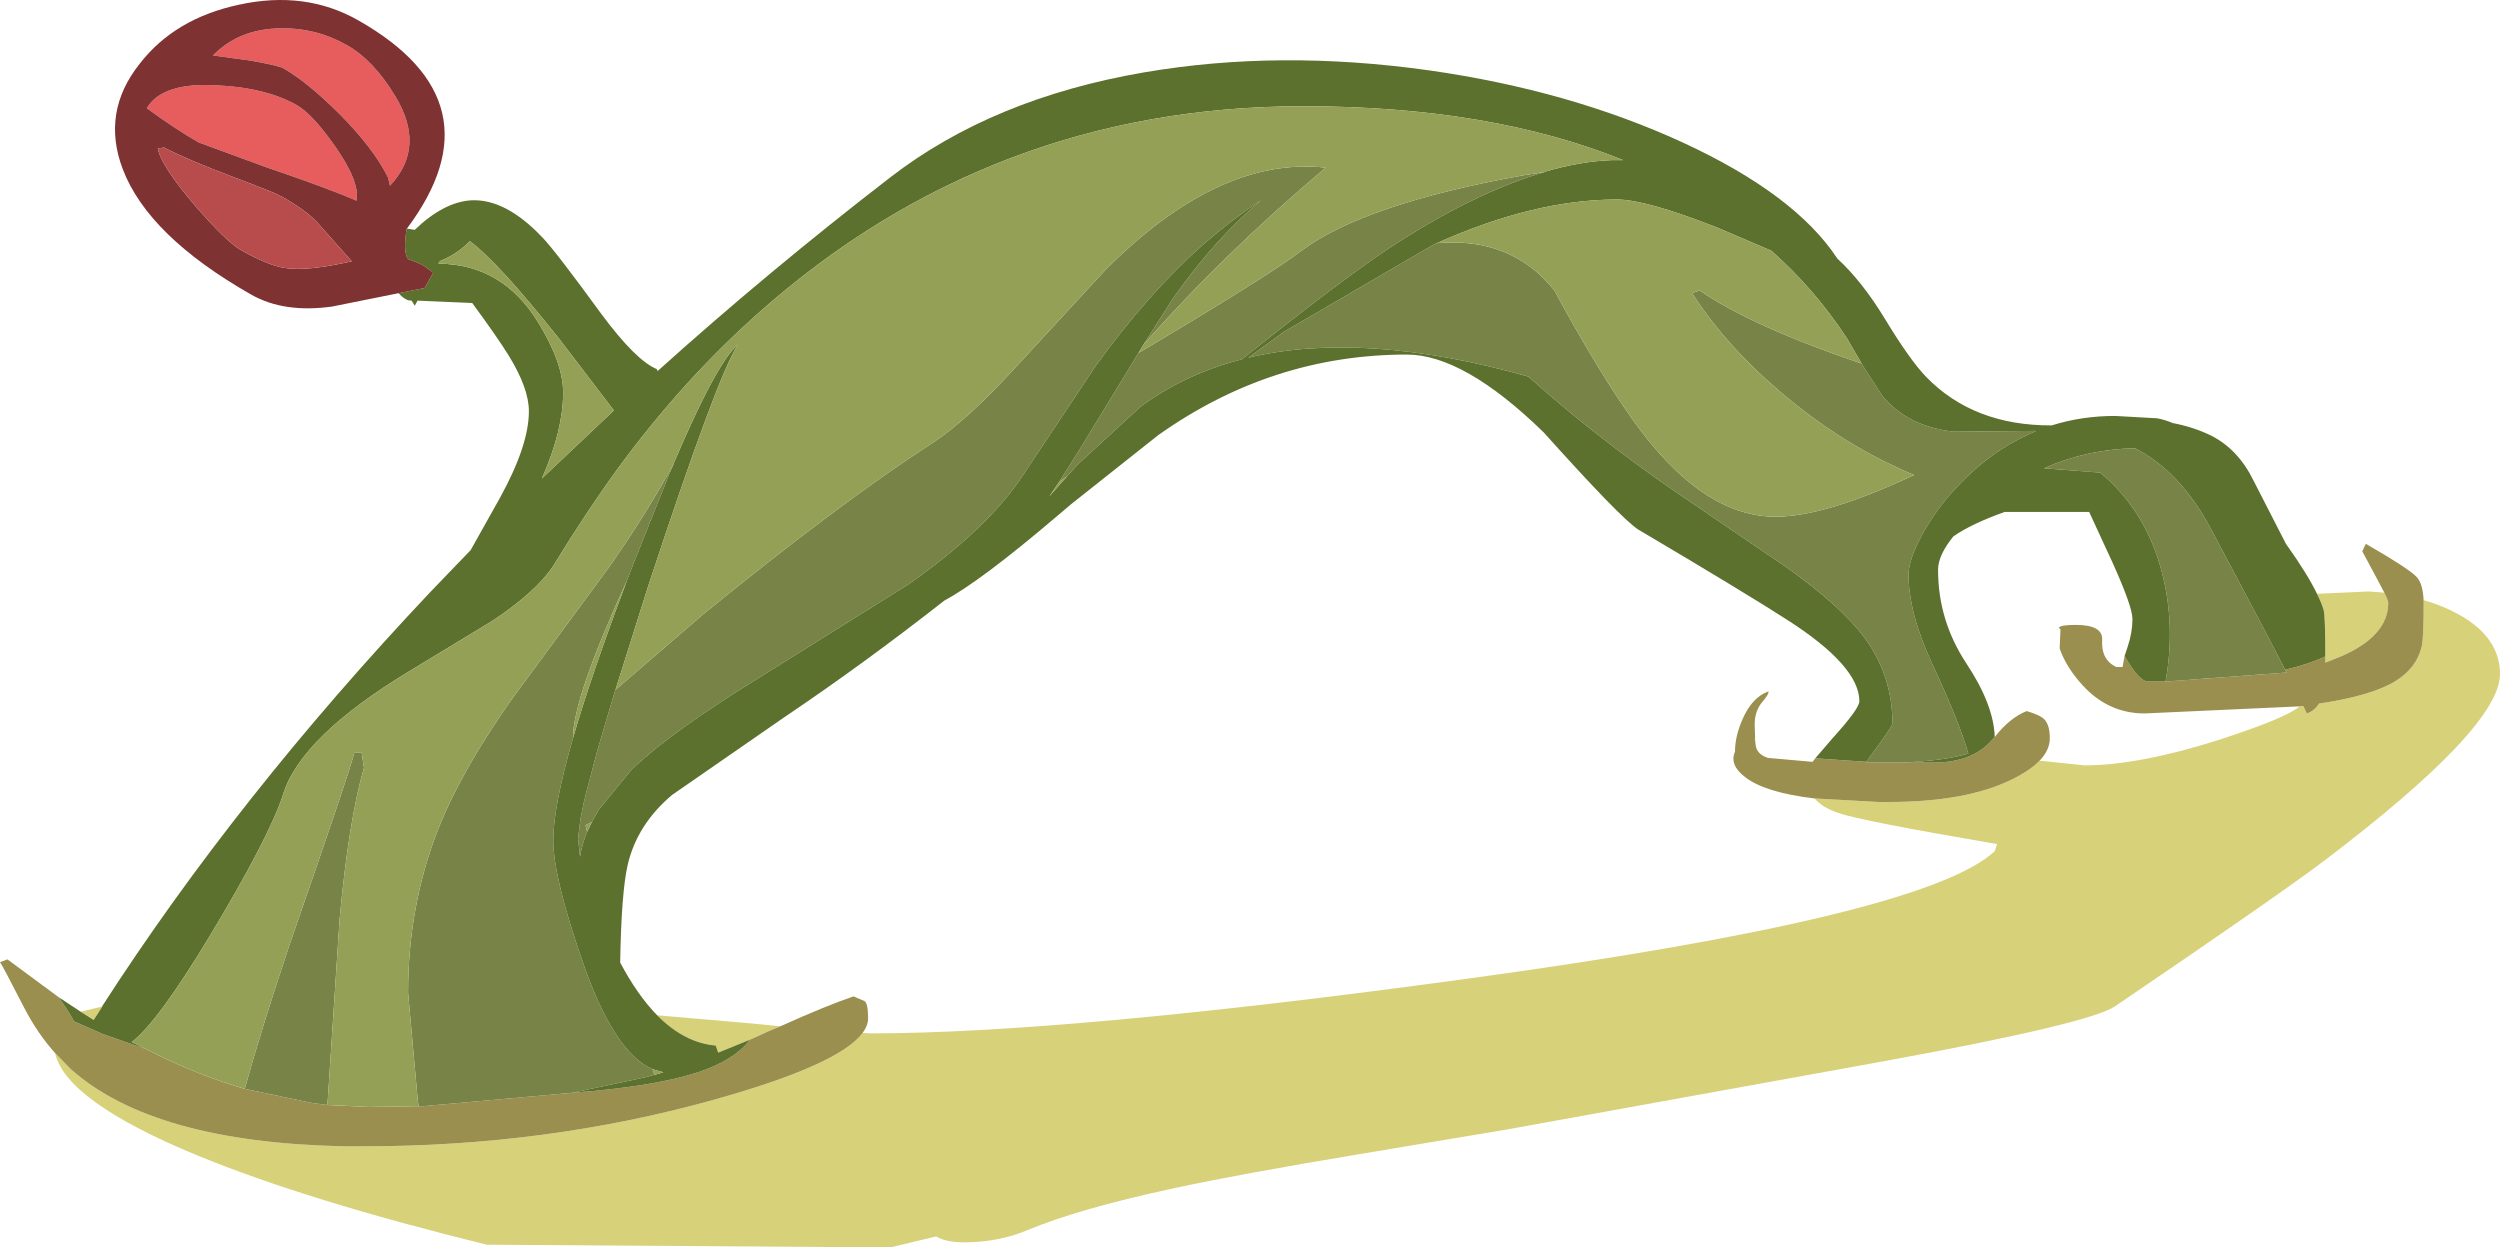 <?xml version="1.0" encoding="UTF-8" standalone="no"?>
<svg xmlns:ffdec="https://www.free-decompiler.com/flash" xmlns:xlink="http://www.w3.org/1999/xlink" ffdec:objectType="shape" height="158.5px" width="317.65px" xmlns="http://www.w3.org/2000/svg">
  <g transform="matrix(1.0, 0.0, 0.0, 1.0, 388.1, 2.25)">
    <path d="M-80.15 74.25 L-80.15 74.0 Q-77.7 74.7 -75.65 75.85 -70.45 78.75 -70.45 83.4 -70.45 90.2 -92.9 107.2 -98.6 111.5 -119.35 125.6 -122.55 127.8 -148.8 132.6 L-196.55 141.25 -215.4 144.4 Q-230.75 146.95 -239.05 148.75 -251.1 151.35 -257.55 154.05 -261.25 155.6 -265.6 155.6 -267.9 155.6 -269.15 154.85 L-275.0 156.25 -326.25 155.9 Q-349.05 150.3 -363.05 144.55 -379.75 137.65 -381.1 131.55 L-379.1 133.6 Q-368.65 142.9 -344.4 143.4 L-341.85 143.4 Q-318.6 143.4 -297.45 137.5 -281.5 133.05 -278.5 129.0 L-277.5 129.05 Q-252.55 129.05 -202.0 122.15 -143.55 114.2 -134.65 105.9 L-134.35 105.0 Q-151.65 102.05 -154.5 101.05 -156.5 100.4 -157.55 99.2 L-149.4 99.65 -148.1 99.65 Q-138.3 99.65 -132.5 96.8 -130.15 95.65 -128.95 94.4 L-123.25 95.0 Q-116.45 95.0 -106.3 91.8 -97.65 89.0 -95.9 87.5 L-95.45 87.45 -95.0 88.4 Q-94.05 88.1 -93.45 87.15 -86.75 86.15 -83.75 84.3 -81.05 82.65 -80.4 79.9 -80.15 78.85 -80.15 74.5 L-80.15 74.25 M-377.85 126.3 L-375.15 125.65 -375.1 125.65 -375.65 126.5 -376.2 127.35 -377.85 126.3 M-93.7 73.2 L-87.1 72.9 -85.15 73.05 Q-84.65 74.05 -84.65 74.35 -84.65 78.55 -90.65 81.15 L-92.65 81.95 -92.65 81.4 -92.65 81.15 Q-92.65 76.1 -92.85 75.3 -93.1 74.4 -93.7 73.2 M-292.8 129.85 L-296.85 131.5 -297.15 130.6 Q-301.15 130.25 -304.6 126.75 L-292.5 127.8 -288.95 128.15 -290.5 128.8 -292.8 129.85" fill="#d7d179" fill-rule="evenodd" stroke="none"/>
    <path d="M-80.15 74.25 L-80.15 74.5 Q-80.15 78.85 -80.4 79.9 -81.05 82.65 -83.75 84.3 -86.75 86.15 -93.45 87.15 -94.05 88.1 -95.0 88.4 L-95.45 87.45 -95.9 87.5 -115.6 88.4 Q-120.5 88.4 -123.9 84.35 -125.65 82.3 -126.4 80.15 L-126.3 77.8 -126.25 77.8 -126.5 77.5 Q-126.3 77.15 -124.35 77.15 -120.9 77.15 -121.0 79.05 -121.15 81.6 -119.2 82.5 L-118.4 82.5 -118.4 82.45 -118.15 81.1 Q-116.3 84.35 -115.15 84.35 L-112.95 84.35 -97.55 83.2 -97.75 82.85 Q-94.75 82.15 -92.65 81.15 L-92.65 81.4 -92.65 81.95 -90.65 81.15 Q-84.65 78.55 -84.65 74.35 -84.65 74.05 -85.15 73.05 L-86.15 71.15 -87.95 67.8 -87.5 66.85 Q-82.1 69.95 -81.05 71.05 -80.2 71.95 -80.15 74.25 M-128.95 94.4 Q-130.15 95.65 -132.5 96.8 -138.3 99.65 -148.1 99.65 L-149.4 99.65 -157.55 99.2 Q-163.85 98.45 -166.35 96.5 -168.4 94.95 -167.65 93.25 -167.65 91.3 -166.7 89.15 -165.5 86.35 -163.4 85.6 -163.3 85.9 -164.15 86.9 -165.15 88.05 -165.15 89.8 L-165.1 91.4 -165.15 91.55 -165.1 91.75 -165.1 91.8 -165.0 92.6 Q-164.75 93.65 -163.45 94.05 L-157.8 94.55 -157.45 94.1 -150.95 94.55 -151.05 94.65 -148.75 94.65 -146.7 94.65 -142.5 94.65 Q-137.15 94.65 -134.65 91.35 L-134.65 91.4 Q-132.8 89.0 -130.6 88.1 -129.25 88.5 -128.65 88.9 -127.65 89.55 -127.65 91.55 -127.65 93.05 -128.95 94.4 M-278.5 129.0 Q-281.5 133.05 -297.45 137.5 -318.6 143.4 -341.85 143.4 L-344.4 143.4 Q-368.65 142.9 -379.1 133.6 L-381.1 131.55 Q-383.35 129.05 -385.05 125.75 -387.9 120.2 -388.1 120.0 L-387.15 119.65 -380.65 124.45 Q-378.75 127.2 -378.75 127.5 L-375.0 129.15 -369.55 131.05 -368.75 131.45 Q-362.85 134.4 -357.0 136.1 L-348.45 137.9 -346.5 138.15 -341.25 138.4 -334.9 138.3 -334.35 138.3 -315.4 136.6 Q-306.25 135.9 -300.95 134.45 -295.05 132.85 -292.8 129.85 L-290.5 128.8 -288.95 128.15 Q-283.05 125.5 -279.65 124.35 L-278.25 124.95 Q-277.8 125.25 -277.8 127.15 -277.8 128.05 -278.5 129.0" fill="#9a8f4e" fill-rule="evenodd" stroke="none"/>
    <path d="M-151.35 44.3 L-148.9 48.1 Q-145.6 52.0 -139.8 52.6 L-129.4 52.5 -130.35 52.95 Q-135.0 55.05 -138.9 59.05 -142.0 62.2 -143.9 65.75 -145.6 68.9 -145.6 70.75 -145.6 75.65 -142.55 82.2 -139.3 89.1 -138.0 93.5 -141.2 94.45 -146.7 94.65 L-148.75 94.65 -151.05 94.65 -150.95 94.55 -150.65 94.1 Q-147.65 90.1 -147.65 89.65 -147.65 83.55 -151.25 78.7 -154.2 74.75 -161.15 69.8 L-175.85 59.8 Q-185.95 52.75 -193.9 45.6 -214.85 39.7 -229.5 43.2 L-224.95 39.9 -206.15 28.95 -205.6 28.65 -205.55 28.65 Q-196.1 27.8 -190.6 34.65 -185.2 44.65 -180.6 51.15 -171.85 63.4 -162.5 63.4 -156.15 63.4 -144.9 58.1 -152.75 54.85 -159.75 49.3 -168.3 42.5 -173.1 35.0 L-172.15 34.65 Q-165.55 39.2 -151.55 43.95 L-151.35 44.3 M-112.95 84.35 Q-111.65 77.25 -113.4 70.5 -115.45 62.6 -121.25 57.8 L-128.4 57.25 Q-123.0 54.85 -116.85 54.7 -111.1 57.6 -107.15 65.0 L-100.0 78.5 -97.75 82.85 -97.55 83.2 -112.95 84.35 M-243.45 42.6 Q-226.85 32.75 -222.8 29.65 -214.8 23.65 -194.4 20.0 L-191.8 19.6 Q-200.7 22.15 -211.55 29.25 -217.8 33.4 -230.3 43.4 -237.5 45.25 -243.15 49.4 L-251.15 56.75 -252.45 58.2 -252.5 58.25 -253.5 58.95 -250.7 54.5 -243.45 42.6 M-357.0 136.1 Q-355.05 129.0 -351.4 118.05 -343.3 94.75 -343.1 93.4 L-342.15 93.4 -341.85 95.3 Q-343.8 102.0 -344.95 114.55 L-346.4 136.7 -346.5 138.15 -348.45 137.9 -357.0 136.1 M-334.9 138.3 L-335.0 137.75 -336.25 123.9 Q-336.25 112.8 -332.4 103.05 -329.4 95.5 -322.9 86.35 L-310.85 70.0 Q-306.05 63.2 -302.55 56.75 L-302.5 56.7 -303.05 57.95 -306.85 67.45 -307.05 68.0 -307.15 68.2 -307.9 70.1 -308.45 71.55 Q-315.3 86.45 -315.3 91.55 -317.8 100.25 -317.8 104.5 -317.8 109.25 -314.05 120.0 -310.1 131.45 -305.2 133.6 L-304.95 134.3 -306.2 134.65 -315.4 136.6 -334.35 138.3 -334.9 138.3 M-309.9 85.4 L-298.75 75.8 Q-281.4 61.65 -269.65 54.05 -265.3 51.25 -258.9 44.25 L-247.7 32.1 Q-233.25 17.55 -219.65 19.05 -232.75 30.1 -242.85 41.6 L-239.05 35.65 Q-233.85 28.25 -227.9 23.2 -231.65 25.7 -235.2 28.8 -242.2 35.0 -248.85 44.2 L-258.1 58.1 Q-262.55 64.9 -272.75 72.05 L-291.55 83.8 Q-302.85 90.75 -307.75 95.45 L-308.15 95.9 -312.0 100.6 -312.9 102.2 -313.7 102.6 -313.5 103.45 Q-314.15 105.0 -314.4 106.6 L-314.65 104.35 -314.65 104.3 -314.35 101.8 -313.9 99.6 -313.75 99.05 -313.7 98.8 -313.55 98.2 -312.2 93.1 -310.1 86.0 -309.9 85.4" fill="#788347" fill-rule="evenodd" stroke="none"/>
    <path d="M-380.65 124.45 L-377.85 126.3 -376.2 127.35 -375.65 126.5 -375.1 125.65 -375.15 125.65 Q-357.95 98.95 -333.4 72.95 L-328.3 67.65 -324.6 61.05 Q-320.9 54.35 -320.9 50.0 -320.9 47.1 -323.45 42.95 -324.9 40.6 -328.1 36.25 L-335.05 35.95 -335.4 36.6 -335.8 35.95 -336.25 35.9 Q-336.9 35.65 -337.45 35.0 L-335.95 34.7 -334.15 34.35 -333.05 32.4 -334.2 31.55 Q-334.95 31.1 -336.2 30.7 -336.75 30.15 -336.6 28.15 L-336.45 26.85 -336.4 26.8 -335.4 26.95 Q-331.7 23.4 -328.2 23.2 -323.85 23.0 -319.2 27.9 -317.55 29.6 -311.65 37.7 -307.3 43.55 -304.65 44.65 L-304.55 44.9 Q-290.55 32.3 -275.0 20.3 -262.0 10.25 -242.75 6.95 -225.6 4.0 -206.45 6.7 -188.65 9.25 -174.3 15.85 -160.0 22.45 -154.65 30.6 -151.45 33.55 -148.55 38.35 -145.45 43.45 -143.4 45.6 -137.35 51.85 -127.4 51.8 -123.6 50.6 -119.35 50.6 L-114.0 50.9 Q-112.95 51.1 -112.05 51.5 -109.4 52.0 -107.15 53.1 -103.7 54.85 -101.75 58.85 L-97.65 66.85 Q-94.9 70.7 -93.7 73.2 -93.1 74.4 -92.85 75.3 -92.65 76.1 -92.65 81.15 -94.75 82.15 -97.75 82.85 L-100.0 78.5 -107.15 65.0 Q-111.1 57.6 -116.85 54.7 -123.0 54.85 -128.4 57.25 L-121.25 57.8 Q-115.45 62.6 -113.4 70.5 -111.65 77.25 -112.95 84.35 L-115.15 84.35 Q-116.3 84.35 -118.15 81.1 L-117.75 79.9 Q-117.15 78.1 -117.15 76.4 -117.15 74.85 -119.65 69.3 L-122.65 62.8 -133.4 62.8 Q-137.6 64.3 -139.9 65.9 -141.85 68.3 -141.85 70.15 -141.85 76.6 -138.25 82.05 -134.8 87.25 -134.65 91.35 -137.15 94.65 -142.5 94.65 L-146.7 94.65 Q-141.2 94.45 -138.0 93.5 -139.3 89.1 -142.55 82.2 -145.6 75.65 -145.6 70.75 -145.6 68.9 -143.9 65.75 -142.0 62.2 -138.9 59.05 -135.0 55.05 -130.35 52.95 L-129.4 52.5 -139.8 52.6 Q-145.6 52.0 -148.9 48.1 L-151.35 44.3 -153.45 40.7 Q-157.55 34.45 -163.05 29.6 L-169.95 26.65 Q-179.0 23.1 -182.65 23.1 -193.15 23.1 -205.55 28.65 L-205.6 28.65 -206.15 28.95 -224.95 39.9 -229.5 43.2 Q-214.85 39.7 -193.9 45.6 -185.95 52.75 -175.85 59.8 L-161.15 69.8 Q-154.2 74.75 -151.25 78.7 -147.65 83.55 -147.65 89.65 -147.65 90.1 -150.65 94.1 L-150.95 94.55 -157.45 94.1 -155.3 91.6 Q-151.85 87.8 -151.85 86.85 -151.85 82.4 -160.95 76.55 -166.3 73.1 -180.0 65.0 -182.3 63.45 -191.95 52.7 -202.1 42.8 -209.35 42.8 -226.5 42.8 -240.95 53.05 L-252.05 61.85 -253.7 63.25 Q-263.5 71.6 -268.1 74.05 -278.3 82.05 -288.4 88.85 L-302.7 98.75 Q-307.15 102.5 -308.35 107.65 -309.15 111.15 -309.3 120.05 -307.1 124.2 -304.6 126.75 -301.15 130.25 -297.15 130.6 L-296.85 131.5 -292.8 129.85 Q-295.05 132.85 -300.95 134.45 -306.25 135.9 -315.4 136.6 L-306.2 134.65 -303.8 134.0 -305.2 133.6 Q-310.1 131.45 -314.05 120.0 -317.8 109.25 -317.8 104.5 -317.8 100.25 -315.3 91.55 -312.95 83.45 -308.45 71.55 L-307.9 70.1 -307.15 68.2 -307.05 68.0 -306.85 67.45 -303.05 57.95 -302.5 56.7 -302.55 56.75 Q-297.05 43.8 -294.35 41.55 -296.95 45.5 -305.75 72.25 L-309.9 85.4 -310.1 86.0 -312.2 93.1 -313.55 98.2 -313.7 98.8 -313.75 99.05 -313.9 99.6 -314.35 101.8 -314.65 104.3 -314.65 104.35 -314.4 106.6 Q-314.15 105.0 -313.5 103.45 L-312.9 102.2 -312.0 100.6 -308.15 95.9 -307.75 95.45 Q-302.85 90.75 -291.55 83.8 L-272.75 72.05 Q-262.55 64.9 -258.1 58.1 L-248.85 44.2 Q-242.2 35.0 -235.2 28.8 -231.65 25.7 -227.9 23.2 -233.85 28.25 -239.05 35.65 L-242.85 41.6 -243.45 42.6 -250.7 54.5 -253.5 58.95 -254.8 60.85 -252.5 58.25 -252.45 58.2 -251.15 56.75 -243.15 49.4 Q-237.5 45.25 -230.3 43.4 -217.8 33.4 -211.55 29.25 -200.7 22.15 -191.8 19.6 L-191.75 19.55 Q-187.3 18.25 -183.35 18.1 L-181.85 18.1 Q-198.75 11.25 -222.5 11.25 -262.1 11.25 -291.65 37.45 -301.35 46.05 -309.5 57.15 -313.75 63.0 -317.8 69.65 -319.95 72.9 -325.4 76.55 L-335.95 82.95 Q-349.9 91.35 -352.15 98.75 -353.9 104.15 -361.55 116.85 -368.05 127.6 -371.35 130.15 L-369.55 131.05 -375.0 129.15 -378.75 127.5 Q-378.75 127.2 -380.65 124.45 M-165.1 91.4 L-165.1 91.75 -165.15 91.55 -165.1 91.4 M-316.55 47.65 Q-316.55 52.45 -319.25 58.55 L-310.1 49.9 -317.05 40.8 Q-324.8 31.05 -328.4 28.4 -330.1 30.1 -332.15 30.9 L-332.3 31.05 -332.4 31.25 Q-324.25 31.3 -319.7 38.75 -316.55 43.85 -316.55 47.65" fill="#5b712d" fill-rule="evenodd" stroke="none"/>
    <path d="M-205.55 28.65 Q-193.15 23.1 -182.65 23.1 -179.0 23.1 -169.95 26.65 L-163.05 29.6 Q-157.55 34.45 -153.45 40.7 L-151.35 44.3 -151.55 43.95 Q-165.55 39.2 -172.15 34.65 L-173.1 35.0 Q-168.3 42.5 -159.75 49.3 -152.75 54.85 -144.9 58.1 -156.15 63.4 -162.5 63.4 -171.85 63.4 -180.6 51.15 -185.2 44.65 -190.6 34.65 -196.1 27.8 -205.55 28.65 M-191.8 19.6 L-194.4 20.0 Q-214.8 23.65 -222.8 29.65 -226.85 32.75 -243.45 42.6 L-242.85 41.6 Q-232.75 30.1 -219.65 19.05 -233.25 17.55 -247.7 32.1 L-258.9 44.25 Q-265.3 51.25 -269.65 54.05 -281.4 61.65 -298.75 75.8 L-309.9 85.4 -305.75 72.25 Q-296.95 45.5 -294.35 41.55 -297.05 43.8 -302.55 56.75 -306.05 63.2 -310.85 70.0 L-322.9 86.35 Q-329.4 95.5 -332.4 103.05 -336.25 112.8 -336.25 123.9 L-335.0 137.75 -334.9 138.3 -341.25 138.4 -346.5 138.15 -346.4 136.7 -344.95 114.55 Q-343.8 102.0 -341.85 95.3 L-342.15 93.4 -343.1 93.4 Q-343.3 94.75 -351.4 118.05 -355.05 129.0 -357.0 136.1 -362.85 134.4 -368.75 131.45 L-369.55 131.05 -371.35 130.15 Q-368.05 127.6 -361.55 116.85 -353.9 104.15 -352.15 98.75 -349.9 91.35 -335.95 82.95 L-325.4 76.55 Q-319.95 72.9 -317.8 69.65 -313.75 63.0 -309.5 57.15 -301.35 46.05 -291.65 37.45 -262.1 11.25 -222.5 11.25 -198.75 11.25 -181.85 18.1 L-183.35 18.1 Q-187.3 18.25 -191.75 19.55 L-191.8 19.6 M-253.5 58.95 L-252.5 58.25 -254.8 60.85 -253.5 58.95 M-312.9 102.2 L-313.5 103.45 -313.7 102.6 -312.9 102.2 M-316.55 47.65 Q-316.55 43.85 -319.7 38.75 -324.25 31.3 -332.4 31.25 L-332.3 31.05 -332.15 30.9 Q-330.1 30.1 -328.4 28.4 -324.8 31.05 -317.05 40.8 L-310.1 49.9 -319.25 58.55 Q-316.55 52.45 -316.55 47.65 M-308.45 71.55 Q-312.95 83.45 -315.3 91.55 -315.3 86.45 -308.45 71.55 M-305.2 133.6 L-303.8 134.0 -306.2 134.65 -304.95 134.3 -305.2 133.6" fill="#93a055" fill-rule="evenodd" stroke="none"/>
    <path d="M-360.4 8.6 Q-354.3 8.9 -350.4 11.1 -348.4 12.25 -345.55 16.3 -342.35 20.85 -342.8 23.25 -346.2 21.75 -354.55 18.9 L-362.85 15.85 Q-365.75 14.2 -369.45 11.5 -367.45 8.15 -360.4 8.6 M-344.0 3.5 Q-340.7 5.35 -337.95 9.85 -333.9 16.4 -338.55 21.35 L-338.8 20.3 Q-340.6 16.65 -344.9 12.3 -348.95 8.25 -352.05 6.45 -352.75 6.05 -356.6 5.4 L-361.05 4.8 Q-357.7 1.4 -352.45 1.35 -347.95 1.25 -344.0 3.5" fill="#e75c5c" fill-rule="evenodd" stroke="none"/>
    <path d="M-337.45 35.0 L-345.9 36.7 Q-352.0 37.55 -356.15 35.2 -369.25 27.75 -372.5 19.25 -375.25 12.0 -370.35 5.85 -365.9 0.1 -357.75 -1.65 -349.3 -3.5 -342.55 0.35 -324.35 10.7 -336.4 26.8 L-336.45 26.85 -336.6 28.15 Q-336.75 30.15 -336.2 30.7 -334.95 31.1 -334.2 31.55 L-333.05 32.4 -334.15 34.35 -335.95 34.7 -337.45 35.0 M-344.0 3.5 Q-347.95 1.25 -352.45 1.35 -357.7 1.4 -361.05 4.8 L-356.6 5.4 Q-352.75 6.05 -352.05 6.45 -348.95 8.25 -344.9 12.3 -340.6 16.65 -338.8 20.3 L-338.55 21.35 Q-333.9 16.4 -337.95 9.85 -340.7 5.35 -344.0 3.5 M-360.4 8.6 Q-367.45 8.15 -369.45 11.5 -365.75 14.2 -362.85 15.85 L-354.55 18.9 Q-346.2 21.75 -342.8 23.25 -342.35 20.85 -345.55 16.3 -348.4 12.25 -350.4 11.1 -354.3 8.9 -360.4 8.6 M-358.7 20.15 Q-364.4 18.0 -367.35 16.45 L-367.5 16.55 -368.05 16.6 Q-367.65 18.8 -363.3 23.9 -359.3 28.5 -357.45 29.55 -353.95 31.5 -351.9 31.8 -349.15 32.25 -343.4 30.95 L-347.85 25.95 Q-349.25 24.45 -352.35 22.7 -353.25 22.2 -358.7 20.15" fill="#7e3231" fill-rule="evenodd" stroke="none"/>
    <path d="M-358.7 20.15 Q-353.25 22.2 -352.35 22.7 -349.25 24.45 -347.85 25.95 L-343.4 30.95 Q-349.15 32.25 -351.9 31.8 -353.95 31.5 -357.45 29.55 -359.3 28.5 -363.3 23.9 -367.65 18.8 -368.05 16.6 L-367.5 16.55 -367.35 16.45 Q-364.4 18.0 -358.7 20.15" fill="#b84b4b" fill-rule="evenodd" stroke="none"/>
  </g>
</svg>
